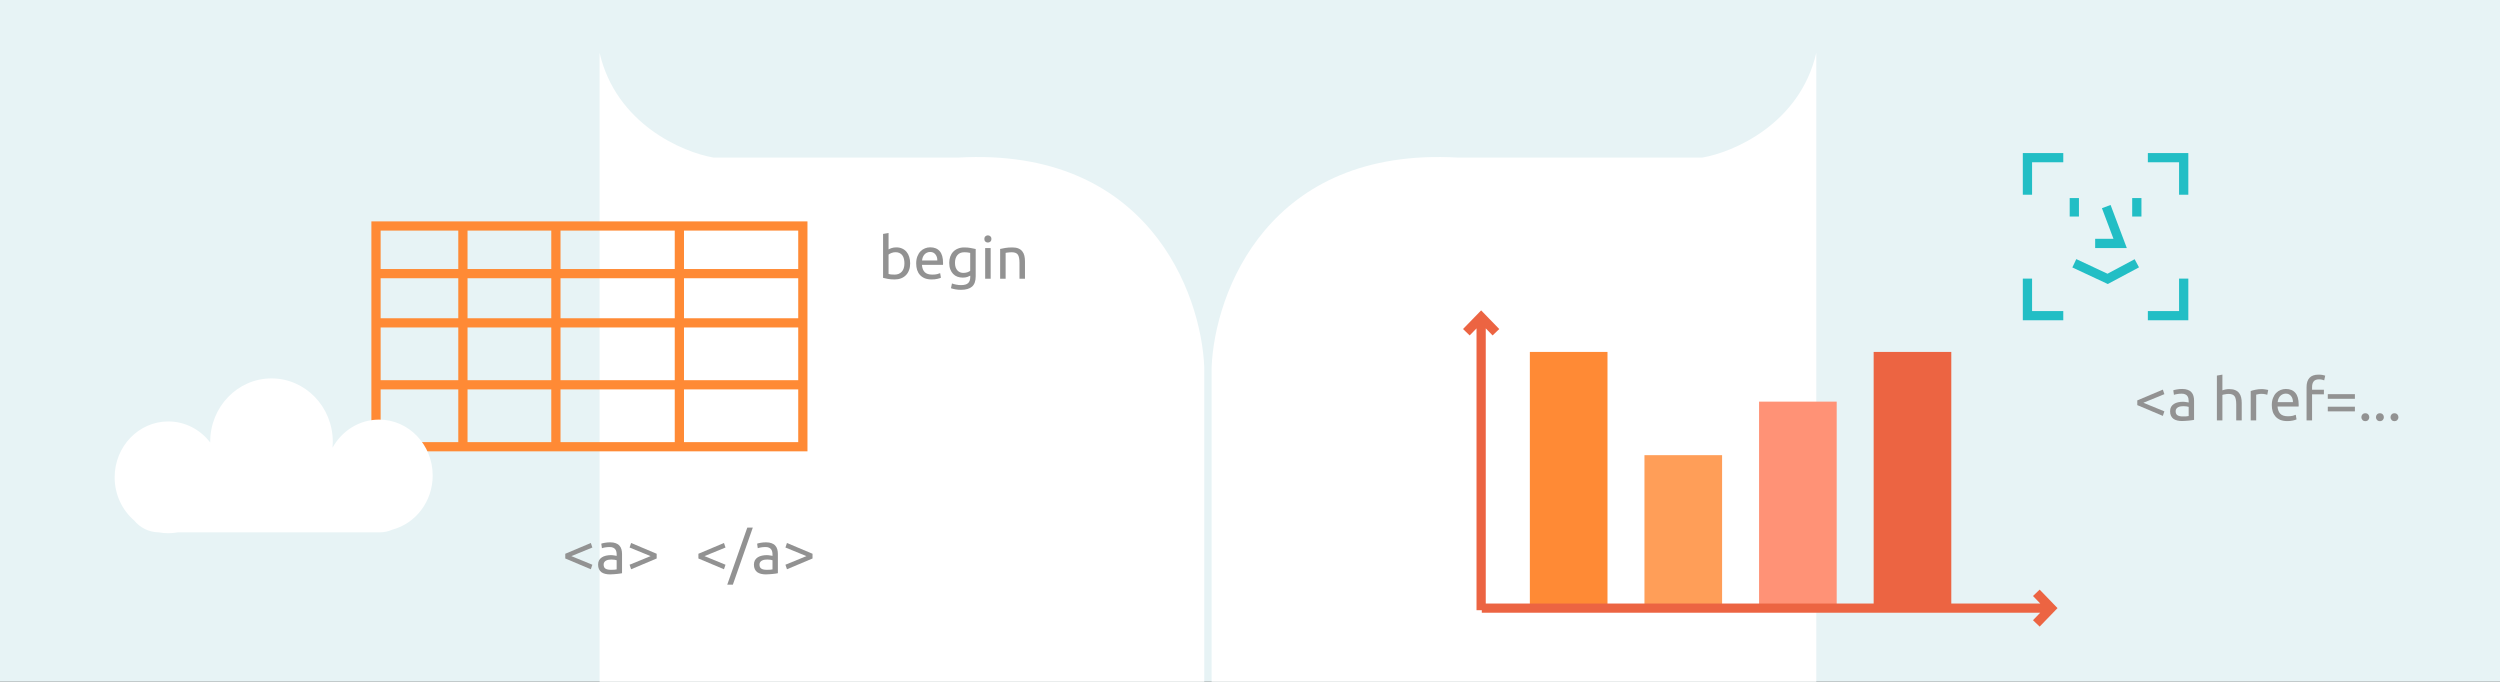 <svg width="1280" height="349" viewBox="0 0 1280 349" fill="none" xmlns="http://www.w3.org/2000/svg">
<rect x="0" y="0" width="1280" height="349" fill="#333333" stroke="none"/>
<path d="M0 0H1280V349H929.941H620.351H616.582H306.991H0V0Z" fill="#E7F3F5"/>
<path fill-rule="evenodd" clip-rule="evenodd" d="M616.582 187.971C615.024 149.879 587.609 75.096 490.409 80.693H365.405C349.438 77.972 315.403 63.435 306.991 27.054V349H616.582V187.971Z" fill="white"/>
<path fill-rule="evenodd" clip-rule="evenodd" d="M620.351 187.971C621.908 149.879 649.324 75.096 746.523 80.693H871.528C887.494 77.972 921.529 63.435 929.941 27.054V349H620.351V187.971Z" fill="white"/>
<path fill-rule="evenodd" clip-rule="evenodd" d="M190.153 113.35H413.424V231.083H190.153V113.35ZM194.887 118.066V137.742H234.641V118.066H194.887ZM239.375 118.066V137.742H282.251V118.066H239.375ZM286.985 118.066V137.742H345.471V118.066H286.985ZM350.204 118.066V137.742H408.69V118.066H350.204ZM408.69 142.458H350.204V162.947H408.69V142.458ZM408.69 167.663H350.204V194.657H408.69V167.663ZM408.69 199.373H350.204V226.367H408.69V199.373ZM345.471 226.367V199.373H286.985V226.367H345.471ZM282.251 226.367V199.373H239.375V226.367H282.251ZM234.641 226.367V199.373H194.887V226.367H234.641ZM194.887 194.657H234.641V167.663H194.887V194.657ZM194.887 162.947H234.641V142.458H194.887V162.947ZM239.375 142.458V162.947H282.251V142.458H239.375ZM286.985 142.458V162.947H345.471V142.458H286.985ZM345.471 167.663H286.985V194.657H345.471V167.663ZM282.251 194.657V167.663H239.375V194.657H282.251Z" fill="#FF8A35"/>
<path d="M783.287 180.186H823.035V311.352H783.287V180.186Z" fill="#FF8A35"/>
<path d="M959.313 180.186H999.061V311.352H959.313V180.186Z" fill="#EC6442"/>
<path d="M841.962 233.045H881.71V311.352H841.962V233.045Z" fill="#FF9E58"/>
<path d="M900.639 205.637H940.387V311.352H900.639V205.637Z" fill="#FF9276"/>
<path d="M749.068 168.462L752.47 171.741L755.976 168.132V312.411H758.682V313.71H1044.6L1040.89 317.547L1044.3 320.819L1053.45 311.352L1044.3 301.885L1040.89 305.157L1044.6 308.994H760.71V168.132L764.216 171.741L767.618 168.462L758.343 158.913L749.068 168.462Z" fill="#EC6442"/>
<path d="M360.702 284.734L371.458 289.141L370.67 291.465L357.582 285.942V283.527L370.67 278.003L371.458 280.328L360.702 284.734Z" fill="#929292"/>
<path d="M375.228 299.343H372.35L382.62 270.126H385.438L375.228 299.343Z" fill="#929292"/>
<path d="M392.46 291.737C393.126 291.737 393.712 291.727 394.217 291.707C394.742 291.667 395.176 291.606 395.52 291.526V286.847C395.318 286.747 394.985 286.666 394.52 286.606C394.076 286.525 393.53 286.485 392.884 286.485C392.46 286.485 392.005 286.515 391.521 286.576C391.056 286.636 390.622 286.767 390.218 286.968C389.834 287.149 389.511 287.411 389.249 287.753C388.986 288.075 388.855 288.507 388.855 289.051C388.855 290.057 389.178 290.761 389.824 291.164C390.47 291.546 391.349 291.737 392.46 291.737ZM392.218 277.671C393.349 277.671 394.298 277.822 395.065 278.124C395.853 278.406 396.479 278.818 396.944 279.362C397.428 279.885 397.772 280.519 397.974 281.263C398.176 281.988 398.277 282.793 398.277 283.678V293.488C398.034 293.528 397.691 293.588 397.247 293.669C396.823 293.729 396.338 293.79 395.792 293.85C395.247 293.91 394.651 293.961 394.005 294.001C393.379 294.061 392.753 294.091 392.127 294.091C391.238 294.091 390.42 294.001 389.673 293.82C388.925 293.639 388.279 293.357 387.734 292.975C387.188 292.572 386.764 292.049 386.461 291.405C386.158 290.761 386.007 289.986 386.007 289.081C386.007 288.216 386.179 287.471 386.522 286.847C386.885 286.224 387.37 285.72 387.976 285.338C388.582 284.956 389.289 284.674 390.097 284.493C390.905 284.312 391.753 284.221 392.642 284.221C392.924 284.221 393.217 284.241 393.52 284.282C393.823 284.302 394.106 284.342 394.369 284.402C394.651 284.443 394.894 284.483 395.096 284.523C395.298 284.563 395.439 284.594 395.52 284.614V283.829C395.52 283.366 395.469 282.913 395.368 282.471C395.267 282.008 395.086 281.605 394.823 281.263C394.56 280.901 394.197 280.619 393.732 280.418C393.288 280.197 392.702 280.086 391.975 280.086C391.046 280.086 390.228 280.157 389.521 280.297C388.835 280.418 388.319 280.549 387.976 280.69L387.643 278.366C388.006 278.205 388.612 278.054 389.461 277.913C390.309 277.752 391.228 277.671 392.218 277.671Z" fill="#929292"/>
<path d="M402.138 280.328L402.926 278.003L416.014 283.527V285.942L402.926 291.465L402.138 289.141L412.893 284.734L402.138 280.328Z" fill="#929292"/>
<path d="M292.537 284.734L303.292 289.141L302.504 291.465L289.416 285.942V283.527L302.504 278.003L303.292 280.328L292.537 284.734Z" fill="#929292"/>
<path d="M312.667 291.737C313.333 291.737 313.919 291.727 314.424 291.707C314.949 291.667 315.384 291.606 315.727 291.526V286.847C315.525 286.747 315.192 286.666 314.727 286.606C314.283 286.525 313.737 286.485 313.091 286.485C312.667 286.485 312.213 286.515 311.728 286.576C311.263 286.636 310.829 286.767 310.425 286.968C310.041 287.149 309.718 287.411 309.456 287.753C309.193 288.075 309.062 288.507 309.062 289.051C309.062 290.057 309.385 290.761 310.031 291.164C310.678 291.546 311.556 291.737 312.667 291.737ZM312.425 277.671C313.556 277.671 314.505 277.822 315.272 278.124C316.06 278.406 316.686 278.818 317.151 279.362C317.636 279.885 317.979 280.519 318.181 281.263C318.383 281.988 318.484 282.793 318.484 283.678V293.488C318.241 293.528 317.898 293.588 317.454 293.669C317.03 293.729 316.545 293.79 316 293.85C315.454 293.91 314.858 293.961 314.212 294.001C313.586 294.061 312.96 294.091 312.334 294.091C311.445 294.091 310.627 294.001 309.88 293.82C309.132 293.639 308.486 293.357 307.941 292.975C307.396 292.572 306.971 292.049 306.668 291.405C306.365 290.761 306.214 289.986 306.214 289.081C306.214 288.216 306.386 287.471 306.729 286.847C307.093 286.224 307.577 285.72 308.183 285.338C308.789 284.956 309.496 284.674 310.304 284.493C311.112 284.312 311.96 284.221 312.849 284.221C313.132 284.221 313.424 284.241 313.727 284.282C314.03 284.302 314.313 284.342 314.576 284.402C314.858 284.443 315.101 284.483 315.303 284.523C315.505 284.563 315.646 284.594 315.727 284.614V283.829C315.727 283.366 315.676 282.913 315.575 282.471C315.474 282.008 315.293 281.605 315.03 281.263C314.768 280.901 314.404 280.619 313.939 280.418C313.495 280.197 312.909 280.086 312.182 280.086C311.253 280.086 310.435 280.157 309.728 280.297C309.042 280.418 308.527 280.549 308.183 280.69L307.85 278.366C308.214 278.205 308.819 278.054 309.668 277.913C310.516 277.752 311.435 277.671 312.425 277.671Z" fill="#929292"/>
<path d="M322.345 280.328L323.133 278.003L336.221 283.527V285.942L323.133 291.465L322.345 289.141L333.1 284.734L322.345 280.328Z" fill="#929292"/>
<path d="M454.945 127.712C455.289 127.491 455.804 127.26 456.49 127.018C457.197 126.777 458.005 126.656 458.914 126.656C460.045 126.656 461.045 126.857 461.913 127.26C462.802 127.662 463.549 128.226 464.155 128.95C464.761 129.674 465.216 130.54 465.519 131.546C465.842 132.552 466.003 133.659 466.003 134.866C466.003 136.134 465.811 137.281 465.428 138.307C465.064 139.313 464.539 140.168 463.852 140.873C463.166 141.577 462.338 142.12 461.368 142.502C460.399 142.885 459.308 143.076 458.096 143.076C456.783 143.076 455.622 142.985 454.612 142.804C453.602 142.623 452.774 142.442 452.128 142.261V119.774L454.945 119.291V127.712ZM454.945 140.269C455.228 140.349 455.622 140.43 456.127 140.51C456.652 140.571 457.298 140.601 458.066 140.601C459.581 140.601 460.792 140.108 461.701 139.122C462.61 138.116 463.065 136.697 463.065 134.866C463.065 134.061 462.984 133.306 462.822 132.602C462.661 131.898 462.398 131.294 462.035 130.791C461.671 130.268 461.196 129.865 460.611 129.584C460.045 129.282 459.358 129.131 458.551 129.131C457.783 129.131 457.076 129.262 456.43 129.523C455.784 129.785 455.289 130.057 454.945 130.338V140.269Z" fill="#929292"/>
<path d="M469.089 134.896C469.089 133.508 469.291 132.3 469.695 131.274C470.099 130.228 470.635 129.362 471.301 128.678C471.968 127.994 472.735 127.481 473.604 127.139C474.472 126.797 475.361 126.626 476.27 126.626C478.39 126.626 480.016 127.29 481.147 128.618C482.278 129.926 482.844 131.928 482.844 134.624C482.844 134.745 482.844 134.906 482.844 135.107C482.844 135.289 482.834 135.46 482.813 135.621H472.028C472.149 137.25 472.624 138.488 473.452 139.333C474.28 140.178 475.573 140.601 477.33 140.601C478.32 140.601 479.148 140.52 479.814 140.359C480.501 140.178 481.016 140.007 481.359 139.846L481.753 142.201C481.41 142.382 480.804 142.573 479.935 142.774C479.087 142.975 478.118 143.076 477.027 143.076C475.654 143.076 474.462 142.875 473.452 142.472C472.462 142.05 471.644 141.476 470.998 140.752C470.352 140.027 469.867 139.172 469.544 138.186C469.241 137.18 469.089 136.083 469.089 134.896ZM479.905 133.357C479.925 132.089 479.602 131.053 478.936 130.248C478.289 129.423 477.391 129.01 476.239 129.01C475.593 129.01 475.017 129.141 474.512 129.403C474.028 129.644 473.614 129.966 473.27 130.369C472.927 130.771 472.654 131.234 472.452 131.757C472.271 132.28 472.149 132.813 472.089 133.357H479.905Z" fill="#929292"/>
<path d="M496.768 141.144C496.525 141.305 496.051 141.516 495.344 141.778C494.657 142.019 493.849 142.14 492.92 142.14C491.971 142.14 491.072 141.989 490.224 141.687C489.396 141.386 488.668 140.923 488.042 140.299C487.416 139.655 486.921 138.86 486.558 137.914C486.194 136.969 486.013 135.842 486.013 134.534C486.013 133.387 486.184 132.341 486.528 131.395C486.871 130.429 487.366 129.604 488.012 128.92C488.679 128.215 489.486 127.672 490.436 127.29C491.385 126.887 492.455 126.686 493.647 126.686C494.96 126.686 496.101 126.787 497.071 126.988C498.06 127.169 498.888 127.34 499.555 127.501V141.506C499.555 143.921 498.929 145.672 497.676 146.758C496.424 147.845 494.526 148.388 491.981 148.388C490.991 148.388 490.052 148.308 489.163 148.147C488.295 147.986 487.537 147.795 486.891 147.573L487.406 145.128C487.972 145.35 488.658 145.541 489.466 145.702C490.294 145.883 491.153 145.974 492.041 145.974C493.718 145.974 494.92 145.642 495.647 144.977C496.394 144.313 496.768 143.257 496.768 141.808V141.144ZM496.737 129.493C496.455 129.413 496.071 129.342 495.586 129.282C495.122 129.201 494.485 129.161 493.677 129.161C492.163 129.161 490.991 129.654 490.163 130.64C489.355 131.626 488.951 132.934 488.951 134.564C488.951 135.47 489.062 136.244 489.285 136.888C489.527 137.532 489.84 138.065 490.224 138.488C490.628 138.911 491.082 139.222 491.587 139.424C492.112 139.625 492.647 139.726 493.193 139.726C493.94 139.726 494.627 139.625 495.253 139.424C495.879 139.202 496.374 138.951 496.737 138.669V129.493Z" fill="#929292"/>
<path d="M507.223 142.714H504.406V127.018H507.223V142.714ZM505.8 124.181C505.295 124.181 504.86 124.02 504.497 123.698C504.153 123.356 503.982 122.903 503.982 122.34C503.982 121.776 504.153 121.334 504.497 121.012C504.86 120.669 505.295 120.498 505.8 120.498C506.304 120.498 506.729 120.669 507.072 121.012C507.435 121.334 507.617 121.776 507.617 122.34C507.617 122.903 507.435 123.356 507.072 123.698C506.729 124.02 506.304 124.181 505.8 124.181Z" fill="#929292"/>
<path d="M512.069 127.471C512.715 127.31 513.573 127.139 514.644 126.958C515.714 126.777 516.946 126.686 518.34 126.686C519.592 126.686 520.632 126.867 521.46 127.229C522.288 127.572 522.945 128.065 523.43 128.708C523.935 129.332 524.288 130.087 524.49 130.972C524.692 131.858 524.793 132.834 524.793 133.9V142.714H521.975V134.504C521.975 133.538 521.905 132.713 521.763 132.029C521.642 131.344 521.43 130.791 521.127 130.369C520.824 129.946 520.42 129.644 519.915 129.463C519.41 129.262 518.784 129.161 518.037 129.161C517.734 129.161 517.421 129.171 517.098 129.191C516.775 129.212 516.462 129.242 516.159 129.282C515.876 129.302 515.613 129.332 515.371 129.372C515.149 129.413 514.987 129.443 514.886 129.463V142.714H512.069V127.471Z" fill="#929292"/>
<path d="M1097.41 206.212L1108.16 210.618L1107.38 212.943L1094.29 207.419V205.004L1107.38 199.481L1108.16 201.805L1097.41 206.212Z" fill="#929292"/>
<path d="M1117.54 213.214C1118.21 213.214 1118.79 213.204 1119.3 213.184C1119.82 213.144 1120.26 213.083 1120.6 213.003V208.325C1120.4 208.224 1120.06 208.143 1119.6 208.083C1119.16 208.003 1118.61 207.962 1117.96 207.962C1117.54 207.962 1117.09 207.992 1116.6 208.053C1116.14 208.113 1115.7 208.244 1115.3 208.445C1114.91 208.626 1114.59 208.888 1114.33 209.23C1114.07 209.552 1113.93 209.985 1113.93 210.528C1113.93 211.534 1114.26 212.238 1114.9 212.641C1115.55 213.023 1116.43 213.214 1117.54 213.214ZM1117.3 199.149C1118.43 199.149 1119.38 199.3 1120.14 199.601C1120.93 199.883 1121.56 200.296 1122.02 200.839C1122.51 201.362 1122.85 201.996 1123.05 202.741C1123.26 203.465 1123.36 204.27 1123.36 205.155V214.965C1123.11 215.005 1122.77 215.066 1122.33 215.146C1121.9 215.206 1121.42 215.267 1120.87 215.327C1120.33 215.388 1119.73 215.438 1119.08 215.478C1118.46 215.538 1117.83 215.569 1117.21 215.569C1116.32 215.569 1115.5 215.478 1114.75 215.297C1114 215.116 1113.36 214.834 1112.81 214.452C1112.27 214.049 1111.84 213.526 1111.54 212.882C1111.24 212.238 1111.09 211.464 1111.09 210.558C1111.09 209.693 1111.26 208.948 1111.6 208.325C1111.96 207.701 1112.45 207.198 1113.06 206.815C1113.66 206.433 1114.37 206.151 1115.18 205.97C1115.98 205.789 1116.83 205.699 1117.72 205.699C1118 205.699 1118.3 205.719 1118.6 205.759C1118.9 205.779 1119.19 205.819 1119.45 205.88C1119.73 205.92 1119.97 205.96 1120.18 206C1120.38 206.041 1120.52 206.071 1120.6 206.091V205.306C1120.6 204.843 1120.55 204.391 1120.45 203.948C1120.35 203.485 1120.17 203.083 1119.9 202.741C1119.64 202.378 1119.28 202.097 1118.81 201.895C1118.37 201.674 1117.78 201.563 1117.05 201.563C1116.13 201.563 1115.31 201.634 1114.6 201.775C1113.91 201.895 1113.4 202.026 1113.06 202.167L1112.72 199.843C1113.09 199.682 1113.69 199.531 1114.54 199.39C1115.39 199.229 1116.31 199.149 1117.3 199.149Z" fill="#929292"/>
<path d="M1135.05 215.237V192.297L1137.87 191.814V199.843C1138.39 199.642 1138.95 199.491 1139.53 199.39C1140.14 199.269 1140.73 199.209 1141.32 199.209C1142.57 199.209 1143.61 199.39 1144.44 199.752C1145.27 200.094 1145.92 200.587 1146.41 201.231C1146.91 201.855 1147.27 202.61 1147.47 203.495C1147.67 204.38 1147.77 205.356 1147.77 206.423V215.237H1144.95V207.027C1144.95 206.061 1144.88 205.236 1144.74 204.552C1144.62 203.867 1144.41 203.314 1144.11 202.891C1143.8 202.469 1143.4 202.167 1142.89 201.986C1142.39 201.785 1141.76 201.684 1141.02 201.684C1140.71 201.684 1140.4 201.704 1140.08 201.744C1139.75 201.785 1139.44 201.835 1139.14 201.895C1138.85 201.936 1138.59 201.986 1138.35 202.046C1138.13 202.107 1137.97 202.157 1137.87 202.197V215.237H1135.05Z" fill="#929292"/>
<path d="M1158.17 199.209C1158.41 199.209 1158.69 199.229 1158.99 199.269C1159.31 199.29 1159.63 199.33 1159.93 199.39C1160.23 199.43 1160.5 199.481 1160.75 199.541C1161.01 199.581 1161.2 199.622 1161.32 199.662L1160.84 202.107C1160.62 202.026 1160.24 201.936 1159.72 201.835C1159.21 201.714 1158.56 201.654 1157.75 201.654C1157.22 201.654 1156.7 201.714 1156.17 201.835C1155.67 201.936 1155.33 202.006 1155.17 202.046V215.237H1152.36V200.205C1153.02 199.964 1153.85 199.742 1154.84 199.541C1155.83 199.32 1156.94 199.209 1158.17 199.209Z" fill="#929292"/>
<path d="M1163.16 207.419C1163.16 206.031 1163.37 204.823 1163.77 203.797C1164.17 202.751 1164.71 201.885 1165.37 201.201C1166.04 200.517 1166.81 200.004 1167.68 199.662C1168.55 199.32 1169.43 199.149 1170.34 199.149C1172.46 199.149 1174.09 199.813 1175.22 201.141C1176.35 202.449 1176.92 204.451 1176.92 207.147C1176.92 207.268 1176.92 207.429 1176.92 207.63C1176.92 207.811 1176.91 207.982 1176.89 208.143H1166.1C1166.22 209.773 1166.7 211.011 1167.53 211.856C1168.35 212.701 1169.65 213.124 1171.4 213.124C1172.39 213.124 1173.22 213.043 1173.89 212.882C1174.57 212.701 1175.09 212.53 1175.43 212.369L1175.83 214.723C1175.48 214.905 1174.88 215.096 1174.01 215.297C1173.16 215.498 1172.19 215.599 1171.1 215.599C1169.73 215.599 1168.54 215.398 1167.53 214.995C1166.54 214.573 1165.72 213.999 1165.07 213.275C1164.43 212.55 1163.94 211.695 1163.62 210.709C1163.31 209.703 1163.16 208.606 1163.16 207.419ZM1173.98 205.88C1174 204.612 1173.68 203.576 1173.01 202.771C1172.36 201.946 1171.46 201.533 1170.31 201.533C1169.67 201.533 1169.09 201.664 1168.59 201.926C1168.1 202.167 1167.69 202.489 1167.34 202.891C1167 203.294 1166.73 203.757 1166.53 204.28C1166.34 204.803 1166.22 205.336 1166.16 205.88H1173.98Z" fill="#929292"/>
<path d="M1187.11 191.814C1187.94 191.814 1188.65 191.874 1189.24 191.995C1189.84 192.116 1190.27 192.226 1190.51 192.327L1189.99 194.742C1189.75 194.621 1189.41 194.51 1188.96 194.41C1188.52 194.289 1187.97 194.229 1187.33 194.229C1186.01 194.229 1185.1 194.591 1184.57 195.315C1184.04 196.02 1183.78 196.975 1183.78 198.183V199.541H1189.84V201.895H1183.78V215.237H1180.96V198.122C1180.96 196.11 1181.46 194.561 1182.45 193.474C1183.44 192.367 1184.99 191.814 1187.11 191.814Z" fill="#929292"/>
<path d="M1191.83 208.234H1205.71V210.618H1191.83V208.234ZM1191.83 201.805H1205.71V204.189H1191.83V201.805Z" fill="#929292"/>
<path d="M1213.08 213.607C1213.08 214.15 1212.9 214.623 1212.54 215.025C1212.18 215.428 1211.68 215.629 1211.05 215.629C1210.43 215.629 1209.93 215.428 1209.57 215.025C1209.21 214.623 1209.02 214.15 1209.02 213.607C1209.02 213.063 1209.21 212.59 1209.57 212.188C1209.93 211.786 1210.43 211.584 1211.05 211.584C1211.68 211.584 1212.18 211.786 1212.54 212.188C1212.9 212.59 1213.08 213.063 1213.08 213.607Z" fill="#929292"/>
<path d="M1220.54 213.607C1220.54 214.15 1220.36 214.623 1219.99 215.025C1219.63 215.428 1219.14 215.629 1218.51 215.629C1217.88 215.629 1217.39 215.428 1217.03 215.025C1216.66 214.623 1216.48 214.15 1216.48 213.607C1216.48 213.063 1216.66 212.59 1217.03 212.188C1217.39 211.786 1217.88 211.584 1218.51 211.584C1219.14 211.584 1219.63 211.786 1219.99 212.188C1220.36 212.59 1220.54 213.063 1220.54 213.607Z" fill="#929292"/>
<path d="M1228 213.607C1228 214.15 1227.81 214.623 1227.45 215.025C1227.09 215.428 1226.59 215.629 1225.97 215.629C1225.34 215.629 1224.84 215.428 1224.48 215.025C1224.12 214.623 1223.94 214.15 1223.94 213.607C1223.94 213.063 1224.12 212.59 1224.48 212.188C1224.84 211.786 1225.34 211.584 1225.97 211.584C1226.59 211.584 1227.09 211.786 1227.45 212.188C1227.81 212.59 1228 213.063 1228 213.607Z" fill="#929292"/>
<path fill-rule="evenodd" clip-rule="evenodd" d="M1099.7 78.368H1120.42V99.704H1115.68V83.085H1099.7V78.368ZM1035.68 78.368H1056.4V83.085H1040.42V99.704H1035.68V78.368ZM1059.68 110.848V101.412H1064.42V110.848H1059.68ZM1091.68 110.848V101.412H1096.42V110.848H1091.68ZM1082.1 122.281L1076.19 106.596L1080.62 104.938L1088.93 126.997H1072.72V122.281H1082.1ZM1061.04 136.935L1063.06 132.666L1079.05 140.146L1092.93 132.722L1095.17 136.878L1079.19 145.423L1061.04 136.935ZM1035.68 142.654H1040.42V159.273H1056.4V163.99H1035.68V142.654ZM1115.68 159.273V142.654H1120.42V163.99H1099.7V159.273H1115.68Z" fill="#22BEC5"/>
<path d="M170.251 229.237C170.341 228.237 170.387 227.224 170.387 226.2C170.387 208.275 156.338 193.743 139.007 193.743C121.677 193.743 107.628 208.275 107.628 226.2C107.628 226.321 107.628 226.443 107.63 226.565C102.599 219.992 94.848 215.78 86.154 215.78C70.99 215.78 58.698 228.591 58.698 244.394C58.698 253.283 62.587 261.225 68.688 266.473C71.669 270.148 76.213 272.513 81.312 272.565C82.884 272.856 84.502 273.008 86.154 273.008C87.804 273.008 89.421 272.856 90.991 272.565H194.288C196.654 272.565 198.904 272.068 200.937 271.171C212.784 267.998 221.538 256.792 221.538 243.456C221.538 227.652 209.246 214.841 194.083 214.841C183.885 214.841 174.986 220.636 170.251 229.237Z" fill="white"/>
</svg>
